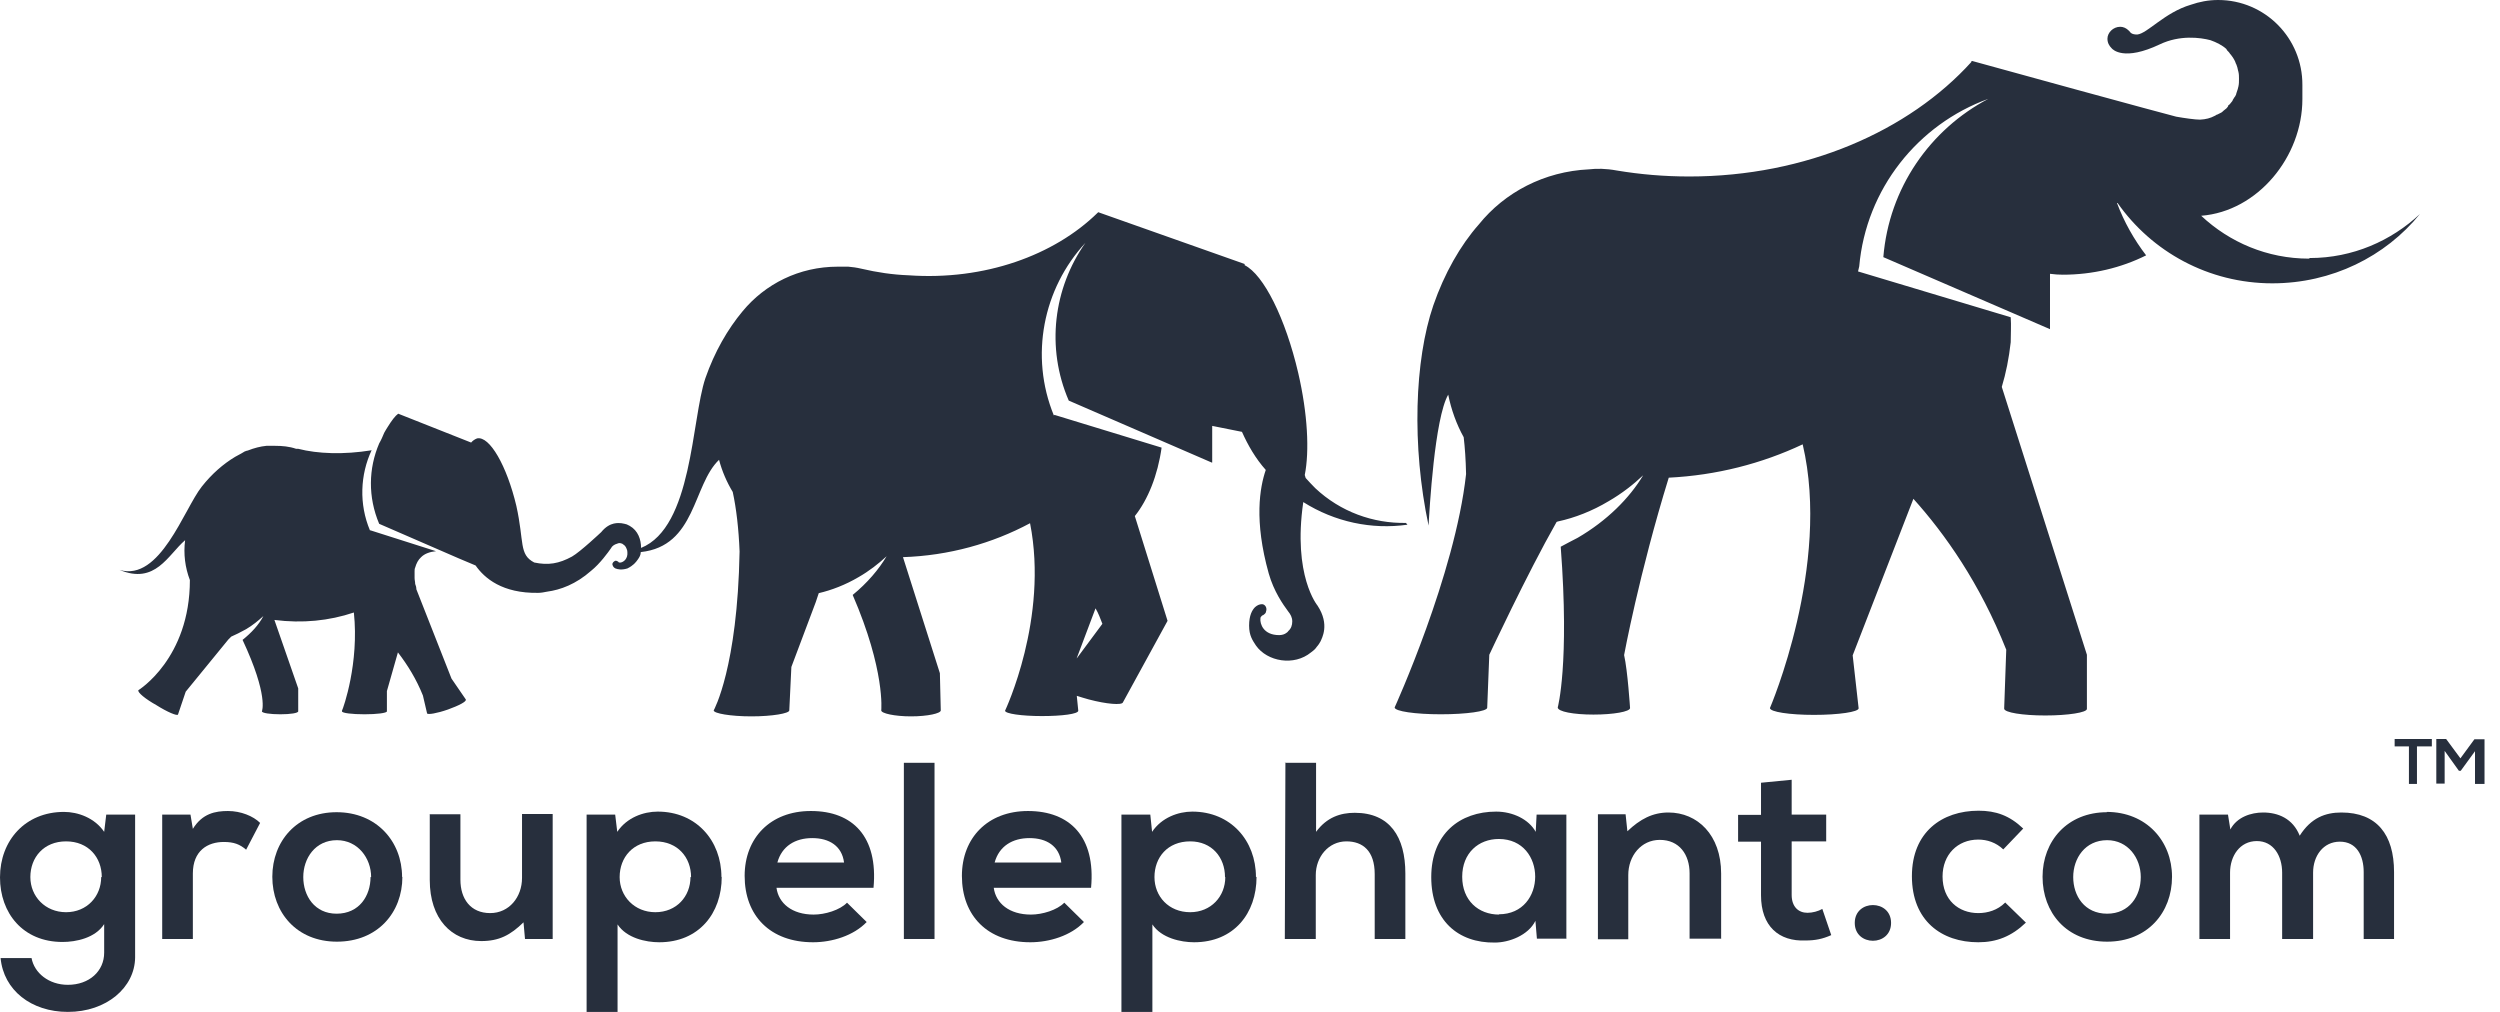 <?xml version="1.0" encoding="UTF-8"?>
<svg width="84px" height="34px" viewBox="0 0 84 34" version="1.1" xmlns="http://www.w3.org/2000/svg" xmlns:xlink="http://www.w3.org/1999/xlink">
    <!-- Generator: Sketch 61 (89581) - https://sketch.com -->
    <title>Group_Elephant_Logo</title>
    <desc>Created with Sketch.</desc>
    <g id="Page-1" stroke="none" stroke-width="1" fill="none" fill-rule="evenodd">
        <g id="Group_Elephant_Logo" fill="#272F3D" fill-rule="nonzero">
            <path d="M12.48,15.13 C11.55,15.28 10.68,15.25 10.02,15.08 C9.99,15.08 9.97,15.08 9.95,15.08 C9.72,15 9.48,14.98 9.25,14.98 C9.15,14.98 9.05,14.98 8.95,14.98 C8.75,15 8.55,15.05 8.32,15.14 C8.29,15.14 8.26,15.16 8.22,15.17 C8.19,15.19 8.15,15.21 8.12,15.23 C8.04,15.27 7.97,15.31 7.9,15.35 C7.5,15.59 7.12,15.92 6.78,16.35 C6.18,17.11 5.38,19.55 4.02,19.15 C5.22,19.65 5.64,18.65 6.22,18.15 C6.16,18.61 6.22,19.07 6.38,19.49 C6.38,22.13 4.65,23.19 4.65,23.19 C4.61,23.26 4.89,23.49 5.25,23.69 C5.63,23.93 5.95,24.06 5.98,24.01 L6.24,23.24 L7.67,21.49 L7.77,21.39 C7.91,21.33 8.07,21.25 8.27,21.14 C8.49,21.01 8.67,20.86 8.85,20.7 C8.69,21 8.45,21.26 8.15,21.5 C9.03,23.38 8.8,23.9 8.8,23.9 C8.8,23.96 9.08,24 9.42,24 C9.76,24 10.02,23.96 10.02,23.9 L10.02,23.13 L9.22,20.83 C10.16,20.95 11.06,20.86 11.89,20.58 C12.07,22.28 11.54,23.78 11.49,23.88 C11.49,23.88 11.49,23.88 11.49,23.9 C11.49,23.96 11.83,24 12.25,24 C12.65,24 13,23.96 13,23.9 L13,23.22 L13.37,21.92 C13.7,22.35 13.99,22.82 14.21,23.37 L14.35,23.97 C14.37,24.02 14.68,23.97 15.05,23.84 C15.41,23.71 15.69,23.57 15.65,23.5 L15.17,22.8 L13.99,19.8 C13.99,19.73 13.97,19.67 13.95,19.62 C13.95,19.55 13.93,19.49 13.93,19.42 C13.93,19.38 13.93,19.34 13.93,19.29 C13.93,19.26 13.93,19.23 13.93,19.19 C13.93,19.16 13.93,19.11 13.95,19.07 C13.99,18.93 14.05,18.81 14.15,18.72 C14.27,18.6 14.45,18.54 14.65,18.52 L12.45,17.82 L12.43,17.82 C12.06,16.94 12.1,15.95 12.49,15.12 L12.48,15.13 Z M36.18,22.11 L36.81,20.44 C36.91,20.61 36.97,20.78 37.04,20.96 L36.18,22.12 L36.18,22.11 Z M47.24,17.57 C46.14,17.59 45.04,17.2 44.19,16.4 C44.07,16.28 43.97,16.17 43.87,16.06 L43.84,15.96 C44,15.16 43.94,13.91 43.62,12.53 C43.19,10.69 42.46,9.23 41.82,8.91 L41.82,8.87 L36.9,7.13 L36.88,7.15 C35.42,8.58 33.08,9.43 30.53,9.25 C29.99,9.23 29.46,9.15 28.95,9.03 C28.78,8.99 28.63,8.97 28.5,8.96 C28.38,8.96 28.27,8.96 28.15,8.96 C26.85,8.96 25.71,9.54 24.95,10.46 C24.45,11.06 24.01,11.82 23.7,12.71 C23.23,14.11 23.27,17.71 21.54,18.41 C21.54,18.13 21.44,17.83 21.16,17.67 C21.16,17.67 21.06,17.62 21.06,17.62 C20.99,17.6 20.99,17.6 20.88,17.58 C20.81,17.58 20.5,17.51 20.2,17.88 C20.2,17.88 19.5,18.54 19.22,18.7 C18.78,18.94 18.42,19 17.95,18.9 C17.43,18.63 17.62,18.22 17.35,17 C17.03,15.65 16.45,14.64 16.03,14.73 C15.95,14.76 15.88,14.81 15.83,14.87 L13.38,13.9 C13.28,13.97 13.16,14.13 13.03,14.34 C12.99,14.4 12.95,14.47 12.91,14.54 C12.86,14.66 12.81,14.78 12.74,14.9 C12.38,15.74 12.36,16.7 12.74,17.6 L15.41,18.76 L15.98,19 C16.28,19.43 16.88,19.94 18.08,19.92 C18.18,19.92 18.28,19.9 18.38,19.88 C18.83,19.82 19.35,19.63 19.86,19.18 C20.16,18.94 20.44,18.55 20.53,18.42 C20.56,18.35 20.65,18.29 20.73,18.27 C20.8,18.24 20.83,18.24 20.91,18.27 C20.93,18.29 20.94,18.29 20.95,18.3 C21,18.33 21.03,18.38 21.05,18.43 C21.07,18.47 21.08,18.51 21.08,18.55 C21.05,18.55 21.02,18.55 20.98,18.55 C21.03,18.55 21.05,18.55 21.08,18.55 C21.1,18.77 20.96,18.88 20.86,18.9 C20.84,18.9 20.82,18.9 20.81,18.9 C20.79,18.9 20.79,18.9 20.78,18.88 C20.76,18.86 20.72,18.84 20.68,18.84 C20.62,18.86 20.56,18.92 20.58,18.98 C20.6,19.05 20.64,19.08 20.68,19.1 C20.76,19.13 20.88,19.16 21.08,19.1 C21.28,19 21.36,18.9 21.43,18.8 C21.48,18.73 21.53,18.65 21.53,18.55 C23.39,18.35 23.27,16.3 24.16,15.45 C24.26,15.83 24.42,16.2 24.62,16.53 C24.74,17.08 24.82,17.77 24.85,18.53 C24.78,22.43 23.99,23.85 23.98,23.87 C23.98,23.97 24.54,24.07 25.25,24.07 C25.95,24.07 26.52,23.97 26.52,23.87 L26.59,22.41 L27.41,20.23 L27.51,19.93 C27.94,19.83 28.41,19.65 28.85,19.39 C29.2,19.19 29.52,18.94 29.79,18.69 C29.53,19.13 29.14,19.59 28.65,19.99 C29.75,22.53 29.61,23.87 29.61,23.87 C29.61,23.97 30.06,24.07 30.61,24.07 C31.17,24.07 31.61,23.97 31.61,23.87 L31.58,22.62 L30.34,18.72 C31.88,18.67 33.34,18.26 34.61,17.58 C35.24,20.78 33.77,23.88 33.77,23.88 C33.77,23.98 34.33,24.06 35.01,24.06 C35.68,24.06 36.23,23.99 36.23,23.88 L36.18,23.38 C36.3,23.42 36.44,23.46 36.58,23.5 C37.18,23.66 37.7,23.7 37.73,23.6 L39.23,20.86 L38.13,17.34 C38.57,16.79 38.9,15.97 39.03,15.04 L35.43,13.94 L35.41,13.96 C34.59,11.96 35.05,9.69 36.47,8.16 C35.4,9.68 35.14,11.68 35.91,13.46 L40.71,15.54 L40.73,15.54 L40.73,14.31 L41.73,14.51 C41.93,14.96 42.19,15.41 42.53,15.79 C42.33,16.37 42.13,17.49 42.63,19.27 C42.8,19.87 43.11,20.31 43.28,20.54 C43.36,20.64 43.42,20.74 43.42,20.88 C43.42,21.01 43.38,21.12 43.29,21.2 C43.27,21.23 43.25,21.25 43.23,21.26 C43.17,21.31 43.08,21.34 42.98,21.34 C42.45,21.34 42.33,20.96 42.35,20.78 C42.35,20.74 42.37,20.72 42.39,20.7 C42.41,20.68 42.42,20.67 42.44,20.67 C42.5,20.63 42.54,20.59 42.54,20.54 C42.58,20.44 42.52,20.31 42.41,20.3 C42.31,20.3 42.24,20.34 42.17,20.4 C42.07,20.5 41.97,20.68 41.97,21.02 C41.97,21.36 42.09,21.52 42.2,21.69 C42.58,22.23 43.48,22.39 44.05,21.92 C44.08,21.9 44.18,21.82 44.2,21.79 C44.27,21.69 44.28,21.71 44.37,21.55 C44.41,21.45 44.69,20.99 44.27,20.35 C44.27,20.35 43.43,19.35 43.79,16.87 C44.85,17.54 46.09,17.8 47.29,17.63 L47.24,17.57 Z M77.58,8.69 C76.18,8.69 74.91,8.14 73.96,7.25 C75.86,7.1 77.36,5.27 77.36,3.33 C77.36,3.23 77.36,3.13 77.36,3.03 C77.36,2.98 77.36,2.93 77.36,2.86 C77.37,1.28 76.1,0 74.53,0 C74.2,0 73.9,0.06 73.61,0.16 C72.73,0.42 72.15,1.13 71.81,1.16 C71.64,1.16 71.59,1.11 71.54,1.04 C71.44,0.94 71.34,0.9 71.24,0.9 C71,0.9 70.81,1.1 70.81,1.3 C70.81,1.44 70.87,1.54 70.95,1.62 C70.99,1.67 71.37,2.06 72.57,1.49 C73.24,1.17 73.93,1.26 74.27,1.35 C74.47,1.42 74.67,1.52 74.81,1.65 C74.81,1.67 74.83,1.68 74.83,1.69 C74.87,1.73 74.91,1.77 74.93,1.81 C74.95,1.83 74.97,1.85 74.98,1.87 C75.01,1.91 75.04,1.95 75.06,1.99 C75.08,2.02 75.09,2.05 75.11,2.09 C75.11,2.12 75.14,2.15 75.15,2.19 C75.17,2.23 75.18,2.29 75.19,2.33 C75.19,2.36 75.21,2.39 75.21,2.41 C75.23,2.49 75.23,2.57 75.23,2.65 C75.23,2.75 75.23,2.82 75.21,2.91 C75.21,2.93 75.19,2.96 75.19,2.99 C75.17,3.04 75.16,3.09 75.14,3.14 C75.14,3.17 75.12,3.2 75.1,3.24 C75.07,3.27 75.05,3.32 75.02,3.36 C75.02,3.39 74.99,3.41 74.97,3.44 C74.94,3.48 74.91,3.52 74.87,3.54 C74.87,3.58 74.84,3.6 74.81,3.64 C74.79,3.66 74.75,3.69 74.71,3.72 C74.69,3.74 74.67,3.76 74.64,3.78 C74.6,3.8 74.54,3.83 74.5,3.85 C74.47,3.85 74.45,3.88 74.42,3.89 C74.27,3.97 74.12,4.01 73.92,4.02 C73.76,4.02 73.4,3.97 73.12,3.92 C72.86,3.86 66.72,2.18 66.27,2.05 C66.24,2.05 66.24,2.05 66.24,2.05 L66.24,2.08 C64.14,4.4 60.68,5.93 56.76,5.93 C55.92,5.93 55.11,5.86 54.33,5.73 C53.95,5.66 53.65,5.66 53.39,5.69 C51.89,5.76 50.56,6.46 49.69,7.54 C49.07,8.24 48.53,9.19 48.16,10.26 C47.53,12.1 47.43,14.98 48,17.66 C48.03,17.13 48.2,14.06 48.66,13.26 C48.76,13.76 48.94,14.26 49.18,14.69 C49.22,15.03 49.25,15.44 49.26,15.93 C48.89,19.31 46.86,23.77 46.86,23.77 C46.86,23.9 47.56,24 48.41,24 C49.28,24 49.97,23.9 49.97,23.78 L50.04,22 C50.04,22 51.3,19.3 52.3,17.54 C52.3,17.54 52.33,17.52 52.35,17.52 C52.91,17.4 53.5,17.17 54.05,16.84 C54.5,16.58 54.88,16.28 55.21,15.97 C54.75,16.74 53.99,17.5 53.01,18.07 C52.81,18.17 52.63,18.27 52.44,18.37 C52.74,22.31 52.34,23.77 52.34,23.77 C52.34,23.91 52.87,24.01 53.54,24.01 C54.22,24.01 54.77,23.91 54.77,23.79 C54.77,23.79 54.69,22.54 54.57,22.01 C54.57,22.01 55.07,19.29 56.07,16.05 C57.67,15.97 59.19,15.58 60.57,14.93 C61.53,19 59.47,23.79 59.47,23.79 C59.47,23.92 60.13,24.02 60.95,24.02 C61.78,24.02 62.45,23.92 62.45,23.8 L62.25,22.02 L64.29,16.76 C65.35,17.94 66.52,19.59 67.41,21.83 L67.34,23.81 C67.34,23.94 67.96,24.04 68.72,24.04 C69.49,24.04 70.12,23.94 70.12,23.82 L70.12,22 L67.26,13 C67.4,12.54 67.5,12.04 67.56,11.5 C67.56,11.22 67.58,10.94 67.56,10.66 L62.43,9.12 L62.47,8.95 C62.7,6.35 64.44,4.18 66.81,3.32 C64.85,4.35 63.47,6.32 63.28,8.64 L68.88,11.06 L68.88,9.2 C69.03,9.22 69.18,9.23 69.31,9.23 C70.31,9.23 71.27,9 72.11,8.58 C71.71,8.06 71.37,7.46 71.13,6.82 L71.15,6.82 C72.3,8.46 74.21,9.52 76.35,9.52 C78.35,9.52 80.15,8.62 81.31,7.19 C80.35,8.09 79.05,8.67 77.61,8.67 L77.58,8.69 Z M41.17,29.47 C41.17,30.12 40.69,30.65 39.99,30.65 C39.27,30.65 38.79,30.12 38.79,29.47 C38.79,28.81 39.23,28.27 39.99,28.27 C40.72,28.27 41.16,28.81 41.16,29.47 M42.2,29.47 C42.2,28.24 41.35,27.27 40.06,27.27 C39.59,27.27 39.03,27.47 38.71,27.95 L38.65,27.37 L37.68,27.37 L37.68,34 L38.72,34 L38.72,31.06 C39.02,31.52 39.68,31.66 40.12,31.66 C41.46,31.66 42.22,30.69 42.22,29.46 M28.37,28.98 L26.12,28.98 C26.27,28.43 26.72,28.16 27.29,28.16 C27.87,28.16 28.29,28.43 28.36,28.98 M27.24,27.25 C25.89,27.25 25.02,28.15 25.02,29.43 C25.02,30.77 25.88,31.66 27.32,31.66 C27.96,31.66 28.68,31.44 29.12,30.98 L28.46,30.33 C28.22,30.58 27.72,30.73 27.34,30.73 C26.61,30.73 26.16,30.35 26.09,29.83 L29.35,29.83 C29.51,28.11 28.65,27.25 27.25,27.25" id="Shape"></path>
            <polygon id="Path" points="30.37 25.63 31.4 25.63 31.4 31.55 30.37 31.55"></polygon>
            <path d="M35.67,28.98 L33.42,28.98 C33.57,28.43 34.02,28.16 34.59,28.16 C35.17,28.16 35.59,28.43 35.66,28.98 M34.54,27.25 C33.19,27.25 32.32,28.15 32.32,29.43 C32.32,30.77 33.18,31.66 34.62,31.66 C35.26,31.66 35.98,31.44 36.42,30.98 L35.76,30.33 C35.52,30.58 35.02,30.73 34.64,30.73 C33.91,30.73 33.46,30.35 33.39,29.83 L36.66,29.83 C36.82,28.11 35.94,27.25 34.54,27.25" id="Shape"></path>
            <path d="M43.19,25.62 L43.17,31.55 L44.21,31.55 L44.21,29.4 C44.21,28.8 44.63,28.27 45.24,28.27 C45.79,28.27 46.19,28.59 46.19,29.37 L46.19,31.55 L47.22,31.55 L47.22,29.35 C47.22,28.12 46.7,27.31 45.52,27.31 C45.04,27.31 44.58,27.46 44.22,27.95 L44.22,25.63 L43.16,25.63 L43.19,25.62 Z" id="Path"></path>
            <path d="M50.37,30.73 C49.67,30.73 49.13,30.25 49.13,29.46 C49.13,28.66 49.68,28.19 50.36,28.19 C51.99,28.19 51.99,30.72 50.36,30.72 L50.37,30.73 Z M52.63,31.55 L52.63,27.37 L51.63,27.37 L51.6,27.95 C51.37,27.53 50.83,27.27 50.27,27.27 C49.05,27.27 48.09,28.02 48.09,29.47 C48.09,30.92 48.99,31.69 50.23,31.67 C50.7,31.67 51.35,31.43 51.59,30.94 L51.64,31.54 L52.62,31.54 L52.63,31.55 Z" id="Shape"></path>
            <path d="M57.83,31.55 L57.83,29.35 C57.83,28.05 57.03,27.3 56.06,27.3 C55.53,27.3 55.11,27.52 54.68,27.93 L54.62,27.36 L53.69,27.36 L53.69,31.56 L54.71,31.56 L54.71,29.4 C54.71,28.76 55.14,28.22 55.77,28.22 C56.43,28.22 56.77,28.72 56.77,29.34 L56.77,31.54 L57.82,31.54 L57.83,31.55 Z M59.17,26.3 L59.17,27.38 L58.4,27.38 L58.4,28.28 L59.17,28.28 L59.17,30.08 C59.17,31.12 59.77,31.64 60.67,31.6 C60.99,31.6 61.24,31.55 61.53,31.42 L61.23,30.54 C61.09,30.62 60.9,30.67 60.73,30.67 C60.43,30.67 60.2,30.47 60.2,30.07 L60.2,28.27 L61.36,28.27 L61.36,27.37 L60.2,27.37 L60.2,26.2 L59.17,26.3 Z" id="Path"></path>
            <path d="M23.2,29.47 C23.2,30.12 22.73,30.65 22.02,30.65 C21.32,30.65 20.82,30.12 20.82,29.47 C20.82,28.81 21.27,28.27 22.02,28.27 C22.77,28.27 23.22,28.81 23.22,29.47 M24.24,29.47 C24.24,28.24 23.39,27.27 22.1,27.27 C21.62,27.27 21.06,27.47 20.74,27.95 L20.67,27.37 L19.71,27.37 L19.71,34 L20.75,34 L20.75,31.06 C21.05,31.52 21.7,31.66 22.15,31.66 C23.48,31.66 24.25,30.69 24.25,29.46" id="Shape"></path>
            <path d="M77.72,31.55 L77.72,29.32 C77.72,28.76 78.06,28.28 78.62,28.28 C79.18,28.28 79.42,28.75 79.42,29.3 L79.42,31.55 L80.44,31.55 L80.44,29.3 C80.44,28.04 79.86,27.3 78.67,27.3 C78.13,27.3 77.65,27.48 77.27,28.08 C77.04,27.5 76.54,27.3 76.04,27.3 C75.64,27.3 75.16,27.45 74.94,27.87 L74.86,27.37 L73.9,27.37 L73.9,31.55 L74.93,31.55 L74.93,29.32 C74.93,28.76 75.26,28.26 75.83,28.26 C76.39,28.26 76.68,28.76 76.68,29.32 L76.68,31.55 L77.72,31.55 L77.72,31.55 Z M70.8,28.23 C71.5,28.23 71.93,28.83 71.93,29.47 C71.93,30.1 71.55,30.7 70.8,30.7 C70.04,30.7 69.66,30.1 69.66,29.47 C69.66,28.84 70.06,28.23 70.8,28.23 Z M70.8,27.29 C69.46,27.29 68.63,28.26 68.63,29.46 C68.63,30.66 69.43,31.64 70.8,31.64 C72.16,31.64 72.98,30.66 72.98,29.46 C72.98,28.26 72.12,27.28 70.78,27.28 L70.8,27.29 Z M67.37,30.33 C67.12,30.58 66.79,30.68 66.47,30.68 C65.81,30.68 65.27,30.24 65.27,29.45 C65.27,28.72 65.77,28.21 66.47,28.21 C66.77,28.21 67.07,28.31 67.31,28.54 L67.98,27.84 C67.52,27.4 67.06,27.24 66.48,27.24 C65.25,27.24 64.24,27.96 64.24,29.44 C64.24,30.94 65.24,31.66 66.47,31.66 C67.09,31.66 67.59,31.46 68.07,31 L67.37,30.32 L67.37,30.33 Z M62.32,31.01 C62.32,31.81 63.54,31.81 63.54,31.01 C63.54,30.21 62.32,30.21 62.32,31.01 Z" id="Shape"></path>
            <path d="M5.45,27.37 L5.45,31.55 L6.48,31.55 L6.48,29.35 C6.48,28.58 6.98,28.29 7.52,28.29 C7.86,28.29 8.06,28.37 8.27,28.55 L8.74,27.65 C8.51,27.42 8.09,27.25 7.66,27.25 C7.24,27.25 6.8,27.33 6.48,27.85 L6.4,27.37 L5.45,27.37 L5.45,27.37 Z" id="Path"></path>
            <path d="M12.45,29.47 C12.45,30.1 12.07,30.7 11.31,30.7 C10.57,30.7 10.19,30.1 10.19,29.47 C10.19,28.84 10.59,28.23 11.32,28.23 C12.02,28.23 12.47,28.83 12.47,29.47 M13.51,29.47 C13.51,28.27 12.65,27.29 11.31,27.29 C9.98,27.29 9.15,28.26 9.15,29.46 C9.15,30.66 9.97,31.64 11.32,31.64 C12.69,31.64 13.52,30.66 13.52,29.46" id="Shape"></path>
            <path d="M14.44,27.37 L14.44,29.57 C14.44,30.87 15.17,31.62 16.17,31.62 C16.77,31.62 17.15,31.42 17.59,30.99 L17.64,31.55 L18.57,31.55 L18.57,27.35 L17.54,27.35 L17.54,29.5 C17.54,30.14 17.11,30.68 16.47,30.68 C15.81,30.68 15.47,30.2 15.47,29.56 L15.47,27.36 L14.43,27.36 L14.44,27.37 Z" id="Path"></path>
            <path d="M3.4,29.47 C3.4,30.12 2.92,30.65 2.22,30.65 C1.52,30.65 1.02,30.12 1.02,29.47 C1.02,28.81 1.47,28.27 2.22,28.27 C2.97,28.27 3.42,28.81 3.42,29.47 L3.4,29.47 Z M4.54,32.17 L4.54,27.37 L3.57,27.37 L3.5,27.95 C3.18,27.48 2.62,27.28 2.15,27.28 C0.85,27.28 0,28.24 0,29.48 C0,30.68 0.77,31.65 2.1,31.65 C2.55,31.65 3.2,31.52 3.5,31.05 L3.5,32.01 C3.5,32.63 3,33.09 2.28,33.09 C1.64,33.09 1.15,32.69 1.06,32.19 L0.02,32.19 C0.12,33.27 1.05,34 2.28,34 C3.58,34 4.53,33.18 4.54,32.17 Z M83.18,26.34 L83.48,26.34 L83.48,24.84 L83.14,24.84 L82.67,25.48 L82.19,24.83 L81.86,24.83 L81.86,26.33 L82.14,26.33 L82.14,25.23 L82.62,25.9 L82.68,25.9 L83.16,25.24 L83.16,26.34 L83.18,26.34 Z M80.93,26.34 L81.21,26.34 L81.21,25.08 L81.71,25.08 L81.71,24.83 L80.46,24.83 L80.46,25.08 L80.94,25.08 L80.94,26.34 L80.93,26.34 Z" id="Shape"></path>
        </g>
    </g>
</svg>